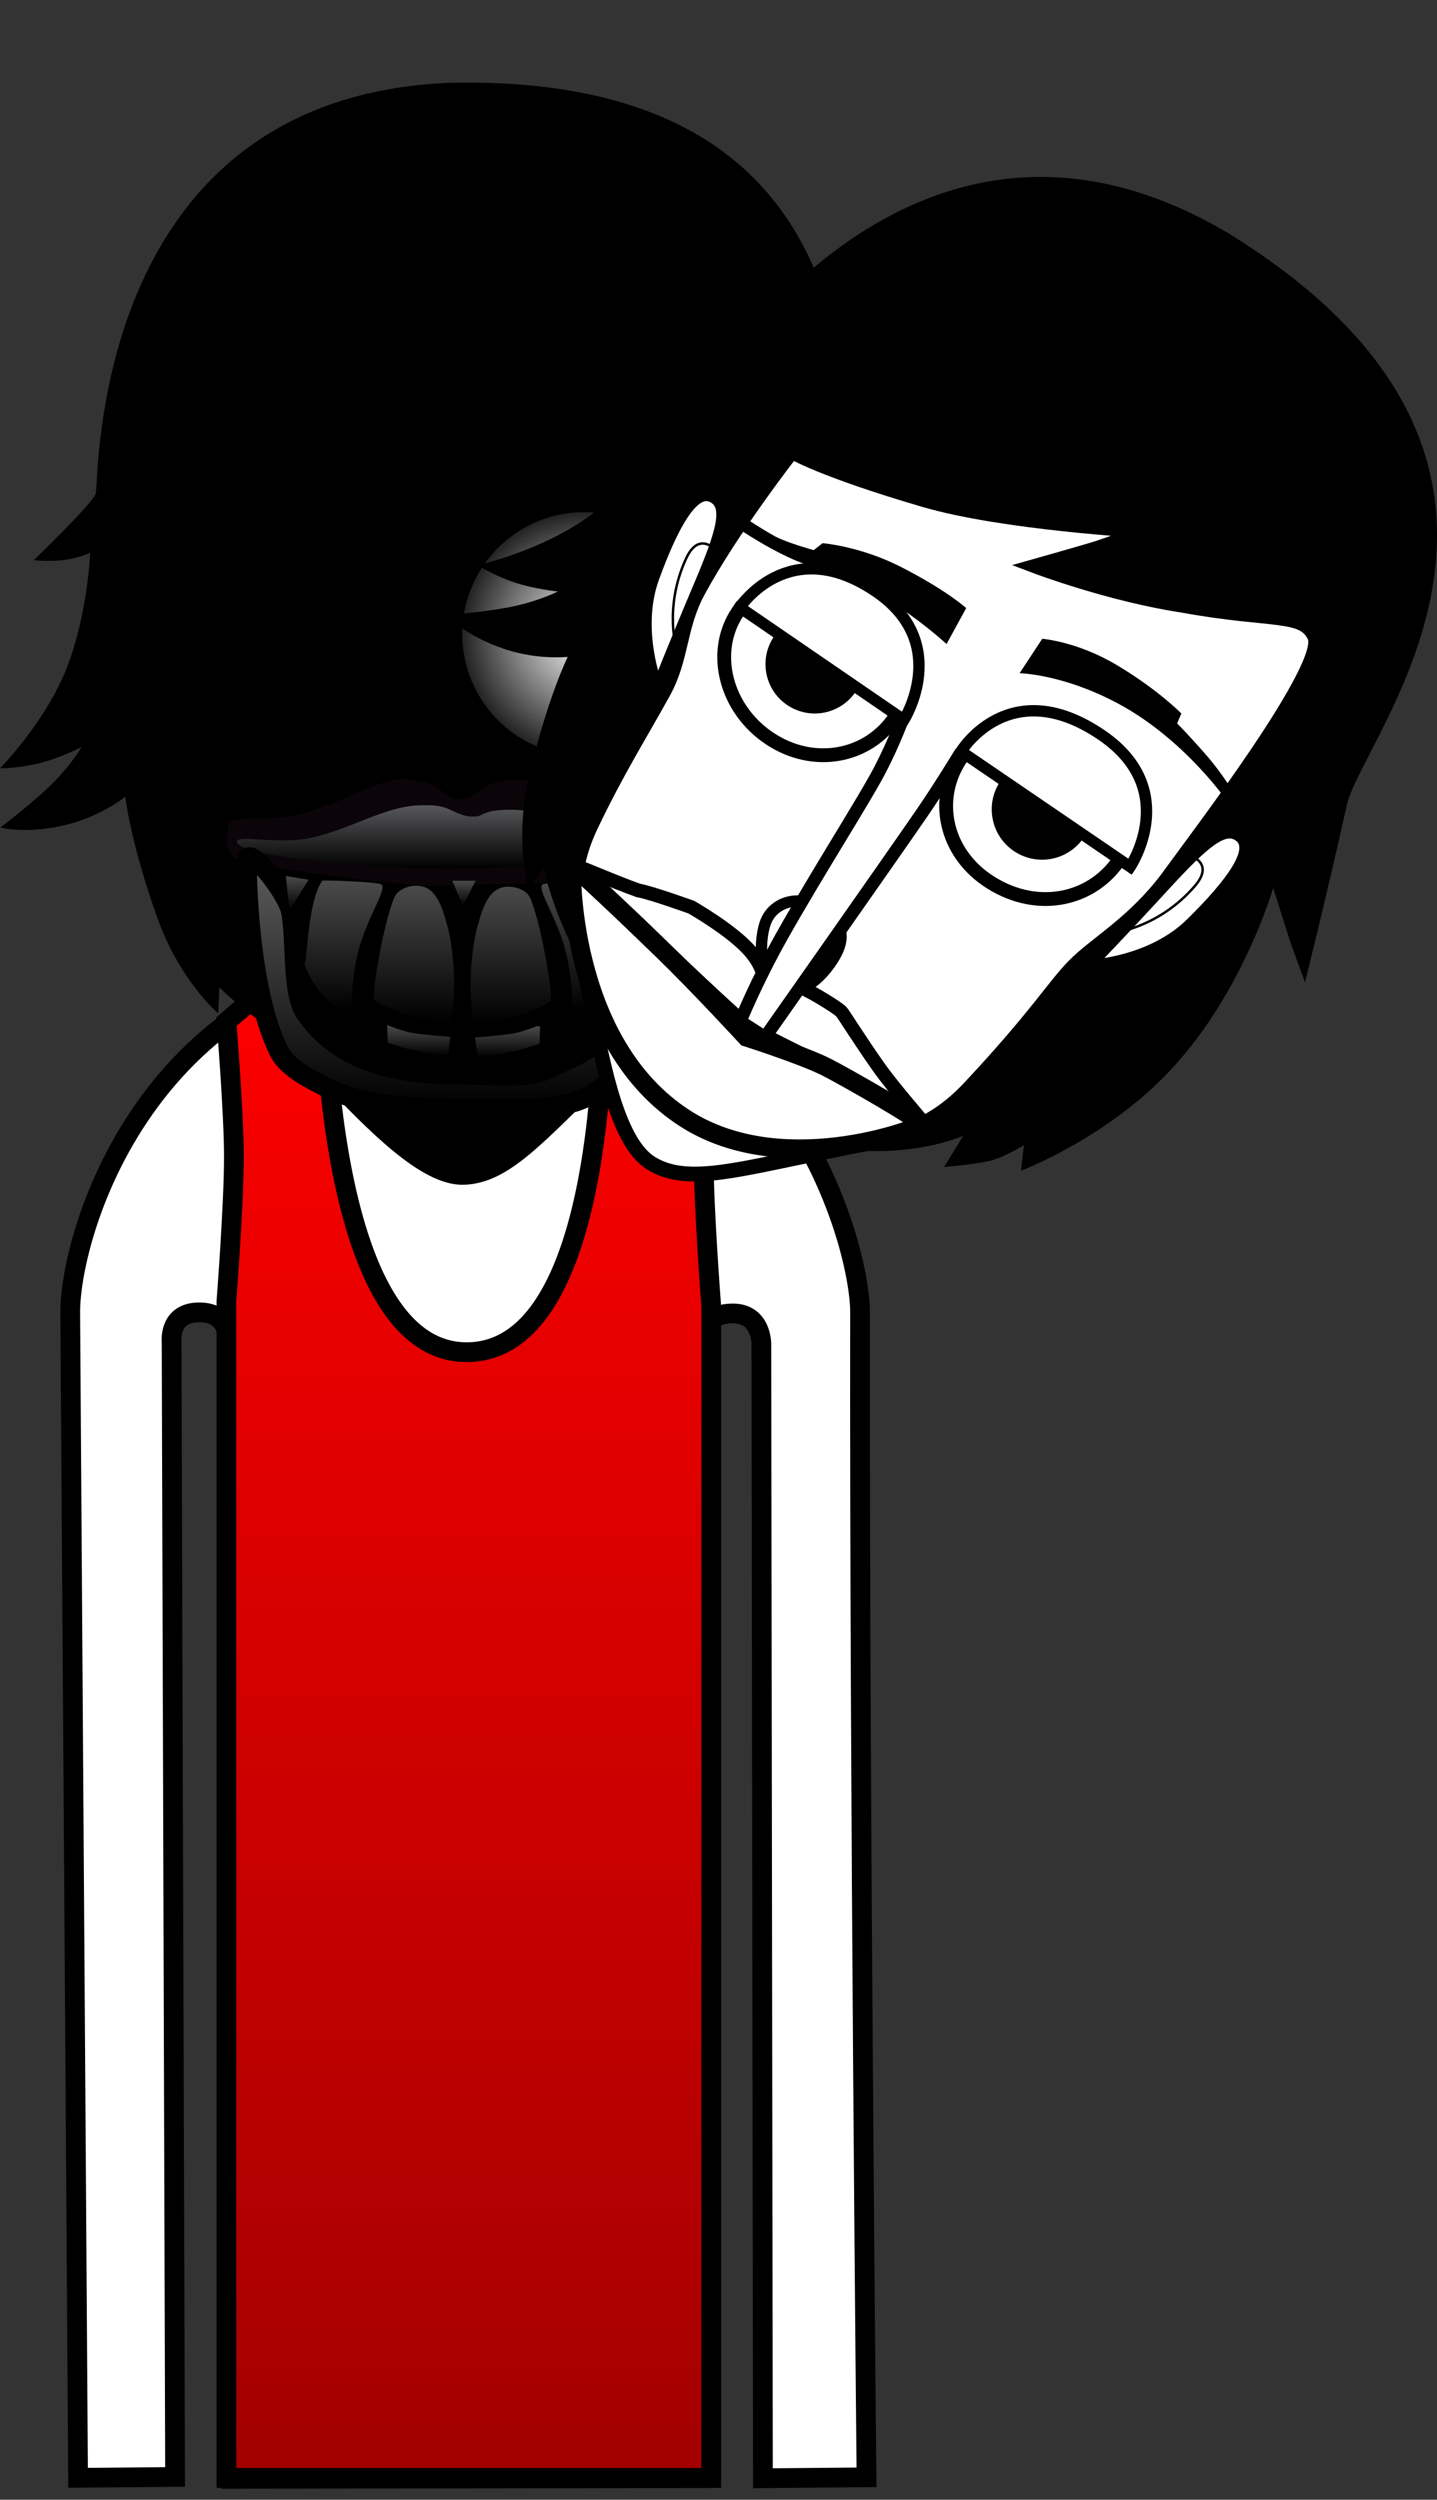 <svg version="1.1" xmlns="http://www.w3.org/2000/svg" xmlns:xlink="http://www.w3.org/1999/xlink" width="145.648" height="253.225" viewBox="0,0,145.648,253.225"><rect x="0" y="0" width="145.648" height="253.225" fill="#333333" stroke="none"/><defs><linearGradient x1="240.635" y1="150.326" x2="240.635" y2="304.406" gradientUnits="userSpaceOnUse" id="color-1"><stop offset="0" stop-color="#ff0000"/><stop offset="1" stop-color="#a20000"/></linearGradient><radialGradient cx="252.32" cy="117.62" r="12.849" gradientUnits="userSpaceOnUse" id="color-2"><stop offset="0" stop-color="#ffffff"/><stop offset="1" stop-color="#1a1a1a"/></radialGradient><linearGradient x1="240.387" y1="134.961" x2="240.387" y2="141.384" gradientUnits="userSpaceOnUse" id="color-3"><stop offset="0" stop-color="#58575a"/><stop offset="1" stop-color="#000000"/></linearGradient><linearGradient x1="240.524" y1="140.219" x2="240.524" y2="165.736" gradientUnits="userSpaceOnUse" id="color-4"><stop offset="0" stop-color="#5f5f5f"/><stop offset="1" stop-color="#000000"/></linearGradient><linearGradient x1="251.948" y1="142.588" x2="251.948" y2="155.848" gradientUnits="userSpaceOnUse" id="color-5"><stop offset="0" stop-color="#4a4a4a"/><stop offset="1" stop-color="#000000"/></linearGradient><linearGradient x1="240.139" y1="142.611" x2="240.139" y2="145.16" gradientUnits="userSpaceOnUse" id="color-6"><stop offset="0" stop-color="#4a4a4a"/><stop offset="1" stop-color="#000000"/></linearGradient><linearGradient x1="244.898" y1="143.211" x2="244.898" y2="157.03" gradientUnits="userSpaceOnUse" id="color-7"><stop offset="0" stop-color="#4a4a4a"/><stop offset="1" stop-color="#000000"/></linearGradient><linearGradient x1="244.468" y1="157.286" x2="244.468" y2="160.426" gradientUnits="userSpaceOnUse" id="color-8"><stop offset="0" stop-color="#4a4a4a"/><stop offset="1" stop-color="#000000"/></linearGradient><linearGradient x1="235.066" y1="143.116" x2="235.066" y2="156.934" gradientUnits="userSpaceOnUse" id="color-9"><stop offset="0" stop-color="#4a4a4a"/><stop offset="1" stop-color="#000000"/></linearGradient><linearGradient x1="235.556" y1="157.229" x2="235.556" y2="160.368" gradientUnits="userSpaceOnUse" id="color-10"><stop offset="0" stop-color="#4a4a4a"/><stop offset="1" stop-color="#000000"/></linearGradient><linearGradient x1="244.66" y1="157.343" x2="244.66" y2="160.483" gradientUnits="userSpaceOnUse" id="color-11"><stop offset="0" stop-color="#4a4a4a"/><stop offset="1" stop-color="#000000"/></linearGradient><linearGradient x1="257.237" y1="142.42" x2="257.237" y2="145.797" gradientUnits="userSpaceOnUse" id="color-12"><stop offset="0" stop-color="#4a4a4a"/><stop offset="1" stop-color="#000000"/></linearGradient><linearGradient x1="223.239" y1="142.131" x2="223.239" y2="145.625" gradientUnits="userSpaceOnUse" id="color-13"><stop offset="0" stop-color="#4a4a4a"/><stop offset="1" stop-color="#000000"/></linearGradient><linearGradient x1="227.94" y1="142.588" x2="227.94" y2="155.848" gradientUnits="userSpaceOnUse" id="color-14"><stop offset="0" stop-color="#4a4a4a"/><stop offset="1" stop-color="#000000"/></linearGradient></defs><g transform="translate(-193.117,-53.388)"><g data-paper-data="{&quot;isPaintingLayer&quot;:true}" fill-rule="nonzero" stroke-linejoin="miter" stroke-miterlimit="10" stroke-dasharray="" stroke-dashoffset="0" style="mix-blend-mode: normal"><path d="M194.409,306.613v-253.225h91.182v253.225z" fill-opacity="0.01" fill="#000000" stroke="none" stroke-width="0" stroke-linecap="butt"/><path d="M201.03,304.392c0,0 -0.635,-94.384 -0.793,-118.012c-0.055,-8.153 8.187,-36.761 40.202,-36.921c31.602,-0.158 39.857,29.487 39.849,36.897c-0.077,46.243 0.654,117.986 0.654,117.986l-10.497,0.096l-0.159,-114.843c0,0 0.075,-3.099 -2.816,-3.154c-3.434,-0.065 -2.945,3.116 -2.945,3.116l0.205,114.87l-48.214,0.072l-0.305,-115.233c0,0 0.279,-2.919 -2.886,-2.934c-3.111,-0.015 -2.816,2.909 -2.816,2.909l0.353,115.067z" fill="#ffffff" stroke="#000000" stroke-width="2" stroke-linecap="butt"/><path d="M255.628,200.334c-0.571,0 -1.034,-0.463 -1.034,-1.034c0,-0.571 0.463,-1.034 1.034,-1.034c0.571,0 1.034,0.463 1.034,1.034c0,0.571 -0.463,1.034 -1.034,1.034z" fill="#000000" stroke="none" stroke-width="1.5" stroke-linecap="butt"/><path d="M250.368,204.569c-4.463,-0.314 -6.552,-1.794 -6.17,-2.58c0.118,-0.242 2.846,1.064 6.97,1.305c6.409,0.375 8.51,-0.632 8.51,-0.632v1.346c0,0 -2.413,1.047 -9.311,0.561z" fill="#000000" stroke="#000000" stroke-width="0" stroke-linecap="butt"/><path d="M222.555,199.3c0,-0.571 0.463,-1.034 1.034,-1.034c0.571,0 1.034,0.463 1.034,1.034c0,0.571 -0.463,1.034 -1.034,1.034c-0.571,0 -1.034,-0.463 -1.034,-1.034z" fill="#000000" stroke="none" stroke-width="1.5" stroke-linecap="butt"/><path d="M228.849,204.569c-6.897,0.486 -9.311,-0.561 -9.311,-0.561v-1.346c0,0 2.101,1.007 8.51,0.632c4.124,-0.241 6.853,-1.547 6.97,-1.305c0.383,0.786 -1.706,2.266 -6.17,2.58z" fill="#000000" stroke="#000000" stroke-width="0" stroke-linecap="butt"/><path d="M240.129,261.121c-0.819,0 -1.483,-0.664 -1.483,-1.483c0,-0.819 0.664,-1.483 1.483,-1.483c0.819,0 1.483,0.664 1.483,1.483c0,0.819 -0.664,1.483 -1.483,1.483z" data-paper-data="{&quot;index&quot;:null}" fill="#000000" stroke="none" stroke-width="1.5" stroke-linecap="butt"/><path d="M216.066,304.406v-119.201c0,0 0.757,-9.731 0.757,-14.639c0,-4.498 -0.757,-13.687 -0.757,-13.687c0,0 2.673,-2.353 4.656,-3.748c1.983,-1.395 5.172,-2.804 5.172,-2.804c0,0 -0.602,40.109 14.56,40.039c15.435,-0.072 13.832,-40.039 13.832,-40.039c0,0 3.913,1.52 6.166,2.947c2.253,1.427 4.754,3.605 4.754,3.605c0,0 -0.757,9.425 -0.757,14.192c0,4.842 0.757,14.639 0.757,14.639v118.697z" fill="url(#color-1)" stroke="#000000" stroke-width="2" stroke-linecap="butt"/><path d="M196.539,110.134c0,0 6.163,-5.922 6.292,-6.788c0.337,-2.271 -0.168,-40.173 35.968,-41.574c44.636,-0.914 39.015,35.349 41.531,42.19c3.45,9.381 6.157,17.4 6.157,17.4c0,0 -2.767,-2.054 -4.08,-3.134c-1.224,-1.008 -3.801,-3.146 -3.801,-3.146c0,0 3.091,10.348 1.311,20.695c-1.562,9.481 -7.298,17.225 -7.298,17.225l-1.155,-2.347c0,0 -1.023,2.198 -2.16,3.333c-1.137,1.135 -3.439,2.913 -3.439,2.913l-0.092,-3.704c0,0 -7.06,11.018 -24.351,10.872c-16.306,-0.255 -26.072,-10.675 -26.072,-10.675l-0.116,2.655c0,0 -3.895,-3.293 -6.181,-9.708c-2.725,-7.646 -3.239,-12.243 -3.239,-12.243c0,0 -2.339,1.899 -5.717,2.774c-4.233,1.097 -6.947,0.345 -6.947,0.345c0,0 3.608,-2.717 5.584,-4.77c1.76,-1.828 2.647,-3.377 2.647,-3.377c0,0 -2.108,1.085 -4.233,1.618c-2.217,0.556 -4.03,0.531 -4.03,0.531c0,0 4.975,-5.037 7.031,-10.874c1.941,-5.511 2.1,-10.957 2.1,-10.957c0,0 -1.362,0.662 -3.33,0.795c-1.248,0.085 -2.378,-0.049 -2.378,-0.049z" fill="#000000" stroke="none" stroke-width="1.5" stroke-linecap="butt"/><path d="M212.698,121.455c-0.577,-7.293 0.335,-17.154 0.335,-17.154c0,0 3.411,-0.041 13.914,-3.144c8.07,-2.384 20.547,-9.487 20.547,-9.487c0,0 -2.16,3.005 -3.408,4.46c-1.327,1.547 -3.993,4.563 -3.993,4.563c0,0 7.838,-1.668 14.675,-4.729c8.568,-3.536 10.593,-6.053 12.95,-4.593c2.783,1.724 1.03,23.183 0.718,28.741c-0.422,5.669 -2.533,9.5 -3.15,12.521c-0.617,3.021 -0.41,6.137 -2.206,16.04c-1.121,6.18 -4.162,8.925 -10.019,14.661c-5.858,5.736 -9.054,9.253 -13.014,9.322c-3.811,0.066 -8.936,-5.1 -13.935,-10.382c-5.324,-5.625 -8.875,-8.477 -9.716,-15.14c-0.757,-6 -0.777,-9.909 -1.123,-15.248c-0.253,-3.903 -2.261,-6.445 -2.576,-10.428z" fill="#000000" stroke="#000000" stroke-width="1.5" stroke-linecap="butt"/><path d="M260.768,106.335c0,0 1.524,0.318 4.256,1.11c2.495,0.724 4.449,1.744 4.449,1.744l0.195,1.17c0,0 -7.25,-3.13 -15.116,-2.471c-6.29,0.527 -9.963,2.812 -9.963,2.812l0.046,-4.177c0,0 3.127,-1.704 7.864,-1.856c4.904,-0.157 8.091,0.591 8.091,0.591z" data-paper-data="{&quot;index&quot;:null}" fill="#000000" stroke="none" stroke-width="1.5" stroke-linecap="butt"/><path d="M244.265,120.976c0.204,-4.888 4.453,-8.858 9.77,-8.858c5.318,0 9.275,3.966 9.275,8.858c0,4.892 -3.886,9.071 -9.7,9.142c-5.53,0.067 -9.558,-4.037 -9.345,-9.142z" fill="#000000" stroke="#000000" stroke-width="1.4" stroke-linecap="butt"/><path d="M248.868,121.061c0,-2.818 2.285,-5.103 5.103,-5.103c2.818,0 5.103,2.285 5.103,5.103c0,2.818 -2.285,5.103 -5.103,5.103c-2.818,0 -5.103,-2.285 -5.103,-5.103z" fill="#000000" stroke="none" stroke-width="1.5" stroke-linecap="butt"/><path d="M243.888,120.574c0,0 -0.247,-9.458 11.198,-9.103c9.714,0.333 9.547,9.652 9.547,9.652z" fill="#000000" stroke="#000000" stroke-width="1.15" stroke-linecap="butt"/><path d="M220.67,110.431c0,0 3.37,-1.819 8.032,-2.282c5.167,-0.513 7.768,-0.066 7.768,-0.066l0.295,4.137c0,0 -3.836,-0.681 -8.018,-0.521c-5.593,0.213 -6.645,1.433 -10.898,1.891c-3.644,0.393 -6.737,0.159 -6.737,0.159l-0.026,-1.232c0,0 3.595,0.074 5.234,-0.068c1.352,-0.117 3.976,-0.938 3.976,-0.938z" fill="#000000" stroke="none" stroke-width="1.5" stroke-linecap="butt"/><path d="M265.169,117.62c0,7.096 -5.753,12.849 -12.849,12.849c-7.096,0 -12.849,-5.753 -12.849,-12.849c0,-7.096 5.753,-12.849 12.849,-12.849c7.096,0 12.849,5.753 12.849,12.849z" fill="url(#color-2)" stroke="#000000" stroke-width="1" stroke-linecap="butt"/><path d="M240.815,149.43c0.218,0.019 0.539,-1.142 2.078,-1.651c1.487,-0.492 3.605,-0.336 4.905,-0.202c1.433,0.432 8.883,3.575 8.883,3.575c0,0 -6.516,0.57 -9.362,0.888c-2.385,0.266 -6.752,0.893 -6.752,0.893l-17.805,-3.494c0,0 1.639,-0.329 4.068,-1.065c2.806,-0.851 3.581,-1.22 4.45,-1.32c2.064,-0.239 4.506,-0.232 6.832,0.44c2.493,0.72 2.487,1.919 2.704,1.937z" fill="#ffffff" stroke="#000000" stroke-width="1.25" stroke-linecap="butt"/><path d="M239.605,160.137c-13.24,-0.266 -17.937,-10.564 -17.937,-10.564c0,0 6.205,1.06 9.194,1.69c3.088,0.65 5.728,1.848 9.579,1.994c3.851,0.146 5.95,-1.012 8.28,-1.23c1.807,-0.169 8.199,-0.507 8.199,-0.507c0,0 -2.897,8.908 -17.316,8.618z" fill="#ffffff" stroke="#000000" stroke-width="1.25" stroke-linecap="butt"/><path d="M243.769,145.081c-0.114,1.761 -1.367,3.053 -3.534,3.053c-2.168,0 -3.321,-2.14 -3.321,-3.905c0,-1.765 1.153,-2.485 3.321,-2.485c2.168,0 3.685,1.004 3.534,3.337z" fill="#ffffff" stroke="#000000" stroke-width="1" stroke-linecap="butt"/><path d="M258.741,152.966c0,6.256 -8.025,11.328 -17.924,11.328c-9.899,0 -17.924,-5.072 -17.924,-11.328c0,-3.096 -5.554,-10.921 -2.369,-12.965c3.251,-2.087 15.292,1.638 20.292,1.638c6.606,0 16.574,-2.617 19.683,0.745c1.55,1.676 -1.759,8.501 -1.759,10.583z" fill="#000000" stroke="none" stroke-width="0" stroke-linecap="butt"/><path d="M262.702,137.331c1.765,0.97 -0.132,3.765 -1.309,4.475c-1.588,0.959 -23.857,1.288 -24.777,1.288c-2.034,0 -14.545,-1.402 -19.023,-2.497c-2.22,-0.543 -1.349,-2.923 -1.349,-3.682c0,-1.005 4.483,-0.165 7.809,-1.187c4.247,-1.306 7.884,-3.427 9.59,-3.427c0.483,0 1.914,0.022 3.32,0.635c0.885,0.386 1.761,1.477 2.385,1.462c2.066,-0.051 2.558,-1.456 4.211,-1.804c0.603,-0.127 2.446,-0.45 4.201,0.07c2.039,0.604 4.142,2.128 6.924,2.986c2.948,0.91 6.665,0.938 8.018,1.682z" fill="#0b0509" stroke="none" stroke-width="0" stroke-linecap="butt"/><path d="M263.644,138.959c0,1.598 -18.692,2.425 -25.355,2.425c-6.664,0 -21.159,-1.139 -21.159,-2.738c0,-0.728 4.076,0.321 7.431,-0.365c4.006,-0.819 7.653,-3.311 11.28,-3.311c0.485,0 1.719,-0.106 2.82,0.406c0.655,0.305 1.501,0.708 2.075,0.721c1.224,0.026 0.761,-0.063 1.786,-0.415c0.981,-0.338 3.109,-0.317 3.961,-0.147c3.202,0.639 6.838,2.664 9.905,3.076c3.414,0.458 7.255,-0.243 7.255,0.349z" fill="url(#color-3)" stroke="none" stroke-width="0" stroke-linecap="butt"/><path d="M222.59,145.685c0.591,2.82 0.036,8.22 1.492,10.344c3.791,5.526 10.451,6.226 15.918,6.226c3.394,0 6.646,0.609 9.326,-0.865c1.149,-0.632 3.738,-1.486 4.915,-3.132c2.621,-3.664 2.996,-10.116 4.54,-14.286c1.215,-3.281 4.124,-3.524 4.126,-3.459c0.014,0.456 -0.125,1.208 -0.532,3.498c-0.723,4.066 -1.74,9.362 -1.74,9.999c0,2.461 -1.772,4.829 -3.584,6.54c-0.251,0.237 -2.561,3.49 -5.588,4.437c-3.199,1.001 -6.69,0.709 -10.588,0.709c-5.956,0 -11.022,-0.181 -15.054,-2.35c-1.016,-0.547 -3.546,-1.706 -4.416,-3.434c-2.898,-5.755 -3.262,-16.361 -3.262,-19.238c0,-1.998 4.049,3.106 4.448,5.01z" data-paper-data="{&quot;index&quot;:null}" fill="url(#color-4)" stroke="#000000" stroke-width="2" stroke-linecap="butt"/><g stroke="none" stroke-width="0" stroke-linecap="butt"><path d="M250.263,149.084c-0.922,-3.049 -2.672,-5.58 -2.183,-6.084c0.274,-0.283 5.969,-0.468 6.021,-0.396c1.449,2.029 1.516,7.765 1.797,8.512c0.047,0.125 -1.24,2.849 -2.565,3.823c-0.6,0.441 -1.774,0.645 -2.075,0.904c-0.204,0.176 0.019,-3.403 -0.996,-6.759z" fill="url(#color-5)"/><path d="M240.033,145.16l-1.069,-2.549h2.351z" fill="url(#color-6)"/><path d="M248.959,154.765c-0.01,0.03 -0.918,0.75 -2.847,1.335c-1.27,0.385 -3.087,0.703 -4.048,0.847c-0.357,0.053 -0.595,0.083 -0.643,0.083c-0.732,0 -0.9,-6.051 0.055,-9.632c0.374,-1.4 0.862,-3.268 2.078,-3.931c1.064,-0.58 2.86,-0.126 3.3,0.889c1.163,2.682 2.289,9.824 2.104,10.41z" fill="url(#color-7)"/><path d="M241.518,160.426l-0.255,-1.946c0,0 2.801,-0.199 3.944,-0.412c0.962,-0.179 2.466,-0.782 2.466,-0.782l-0.066,1.774c0,0 -1.403,0.502 -2.407,0.727c-1.025,0.23 -3.682,0.639 -3.682,0.639z" fill="url(#color-8)"/><path d="M233.108,144.26c0.44,-1.014 2.236,-1.469 3.3,-0.889c1.216,0.663 1.705,2.531 2.078,3.931c0.956,3.581 0.788,9.632 0.055,9.632c-0.048,0 -0.287,-0.029 -0.643,-0.083c-0.96,-0.144 -2.777,-0.462 -4.048,-0.847c-1.929,-0.585 -2.837,-1.304 -2.847,-1.335c-0.186,-0.586 0.94,-7.728 2.104,-10.41z" data-paper-data="{&quot;index&quot;:null}" fill="url(#color-9)"/><path d="M234.824,159.729c-1.005,-0.225 -2.407,-0.727 -2.407,-0.727l-0.066,-1.774c0,0 1.504,0.603 2.466,0.782c1.143,0.213 3.944,0.412 3.944,0.412l-0.255,1.946c0,0 -2.657,-0.409 -3.682,-0.639z" data-paper-data="{&quot;index&quot;:null}" fill="url(#color-10)"/><path d="M241.71,160.483l-0.255,-1.946c0,0 2.801,-0.199 3.944,-0.412c0.962,-0.179 2.466,-0.782 2.466,-0.782l-0.066,1.774c0,0 -1.403,0.502 -2.407,0.727c-1.025,0.23 -3.682,0.639 -3.682,0.639z" data-paper-data="{&quot;index&quot;:null}" fill="url(#color-11)"/><path d="M257.13,145.797l-1.069,-3.378h2.351z" fill="url(#color-12)"/><path d="M222.455,145.625l-0.372,-3.495l2.313,0.378z" fill="url(#color-13)"/><path d="M228.628,155.842c-0.301,-0.258 -1.475,-0.462 -2.075,-0.904c-1.324,-0.974 -2.612,-3.698 -2.565,-3.823c0.282,-0.747 0.348,-6.483 1.797,-8.512c0.052,-0.072 5.747,0.113 6.021,0.396c0.489,0.504 -1.261,3.035 -2.183,6.084c-1.015,3.355 -0.792,6.934 -0.996,6.759z" data-paper-data="{&quot;index&quot;:null}" fill="url(#color-14)"/></g><g><path d="M255.832,94.762c0,0 8.388,-1.644 8.964,-2.302c1.512,-1.727 21.602,-33.871 52.746,-15.491c38.028,23.391 13.674,50.84 12.087,57.955c-2.176,9.755 -4.241,17.963 -4.241,17.963c0,0 -1.215,-3.224 -1.734,-4.843c-0.484,-1.51 -1.494,-4.703 -1.494,-4.703c0,0 -3.002,10.374 -10.099,18.111c-6.445,7.127 -15.46,10.534 -15.46,10.534l0.299,-2.599c0,0 -2.05,1.295 -3.62,1.633c-1.571,0.339 -4.468,0.588 -4.468,0.588l1.927,-3.165c0,0 -11.9,5.443 -26.36,-4.038c-13.573,-9.04 -16.145,-23.087 -16.145,-23.087l-1.535,2.169c0,0 -1.493,-4.877 0.056,-11.508c1.846,-7.904 3.903,-12.048 3.903,-12.048c0,0 -2.995,0.331 -6.309,-0.761c-4.153,-1.369 -6.028,-3.469 -6.028,-3.469c0,0 4.504,-0.332 7.277,-0.989c2.47,-0.585 4.053,-1.407 4.053,-1.407c0,0 -2.359,-0.229 -4.435,-0.93c-2.166,-0.732 -3.676,-1.735 -3.676,-1.735c0,0 6.91,-1.543 11.798,-5.339c4.615,-3.584 7.696,-8.077 7.696,-8.077c0,0 -1.503,-0.181 -3.231,-1.134c-1.095,-0.604 -1.973,-1.328 -1.973,-1.328z" fill="#000000" stroke="none" stroke-width="1.5" stroke-linecap="butt"/><path d="M263.819,113.367c3.462,-6.445 9.566,-14.243 9.566,-14.243c0,0 2.89,1.811 13.402,4.887c8.076,2.363 22.412,3.144 22.412,3.144c0,0 -3.443,1.358 -5.28,1.906c-1.953,0.583 -5.827,1.676 -5.827,1.676c0,0 7.493,2.84 14.899,3.966c9.119,1.664 12.183,0.643 13.375,3.147c1.407,2.956 -11.681,20.051 -14.951,24.556c-3.423,4.539 -7.272,6.617 -9.426,8.823c-2.154,2.206 -3.666,4.938 -10.536,12.293c-4.288,4.59 -8.33,5.252 -16.36,6.905c-8.03,1.653 -12.621,2.88 -15.988,0.795c-3.24,-2.007 -4.753,-9.125 -6.098,-16.273c-1.432,-7.611 -2.874,-11.932 0.025,-17.989c2.611,-5.455 4.71,-8.752 7.309,-13.429c1.9,-3.419 1.587,-6.643 3.478,-10.163z" fill="#ffffff" stroke="#000000" stroke-width="1.5" stroke-linecap="butt"/><path d="M312.423,126.671c0,0 1.11,1.092 2.978,3.237c1.706,1.959 2.797,3.875 2.797,3.875l-0.469,1.09c0,0 -4.402,-6.556 -11.373,-10.259c-5.574,-2.961 -9.9,-3.028 -9.9,-3.028l2.299,-3.487c0,0 3.552,0.26 7.617,2.696c4.209,2.523 6.483,4.876 6.483,4.876z" data-paper-data="{&quot;index&quot;:null}" fill="#000000" stroke="none" stroke-width="1.5" stroke-linecap="butt"/><path d="M278.423,155.909c0.365,0.487 1.835,2.846 3.66,5.443c1.839,2.618 4.825,5.832 4.718,5.963c-0.136,0.165 -8.897,-5.457 -11.845,-6.872c-2.47,-1.186 -6.006,-3.027 -6.006,-3.027c0,0 -5.345,-4.822 -9.837,-9.24c-3.6,-3.541 -7.845,-7.025 -7.804,-7.11c0.056,-0.114 3.637,1.496 6.493,2.521c1.232,0.203 5.378,1.695 5.378,1.695c0,0 4.317,2.449 6.084,4.605c1.893,2.31 1.061,3.591 1.256,3.745c0,0 1.943,-0.83 3.131,-0.488c1.188,0.342 4.499,2.401 4.771,2.764z" fill="#ffffff" stroke="#000000" stroke-width="1.4" stroke-linecap="butt"/><path d="M260.278,149.645c3.725,3.619 8.502,8.811 8.502,8.811c0,0 5.711,1.825 8.095,3.029c1.849,0.933 9.814,5.476 9.649,5.814c-0.161,0.33 -14.576,5.959 -24.52,-0.98c-11.342,-7.819 -11.034,-25.102 -10.911,-25.224c0.123,-0.122 5.459,4.931 9.184,8.55z" fill="#ffffff" stroke="#000000" stroke-width="1.9" stroke-linecap="butt"/><path d="M271.127,153.067c-0.869,-0.56 -1.21,-4.657 -0.281,-6.56c0.832,-1.703 3.178,-2.507 5.256,-1.169c2.078,1.338 3.268,2.687 1.122,5.703c-1.821,2.56 -4.018,3.364 -6.097,2.026z" fill="#ffffff" stroke="#000000" stroke-width="1.15" stroke-linecap="butt"/><path d="M290.443,129.712c0,0 -2.062,3.394 -3.852,5.996c-3.545,5.153 -15.935,22.758 -15.935,22.758l-2.512,-1.607c0,0 1.583,-3.943 4.197,-8.596c3.538,-6.298 8.441,-13.944 9.984,-16.921c1.463,-2.823 2.34,-5.29 2.34,-5.29" fill="#ffffff" stroke="#000000" stroke-width="1.3" stroke-linecap="round"/><path d="M259.769,122.8c0,0 -2.244,-5.627 -0.326,-10.883c2.018,-5.531 4.039,-8.975 5.812,-8.142c1.773,0.833 0.987,3.462 -1.384,9.046c-2.37,5.585 -4.102,9.979 -4.102,9.979z" data-paper-data="{&quot;index&quot;:null}" fill="#ffffff" stroke="#000000" stroke-width="1" stroke-linecap="butt"/><path d="M261.735,119.37c0,0 -1.414,-4.387 0.943,-9.443c1.315,-2.82 3.048,-0.75 3.048,-0.75" fill="none" stroke="#000000" stroke-width="0.25" stroke-linecap="round"/><path d="M267.871,115.405c2.707,-4.075 8.905,-4.895 13.381,-1.922c4.476,2.974 5.291,8.458 2.584,12.533c-2.707,4.075 -8.227,5.163 -12.703,2.19c-4.476,-2.974 -5.969,-8.726 -3.262,-12.801z" fill="#ffffff" stroke="#000000" stroke-width="1.4" stroke-linecap="butt"/><path d="M271.539,117.906c1.527,-2.298 4.627,-2.923 6.925,-1.396c2.298,1.527 2.923,4.627 1.396,6.925c-1.527,2.298 -4.627,2.923 -6.925,1.396c-2.298,-1.527 -2.923,-4.627 -1.396,-6.925z" fill="#000000" stroke="none" stroke-width="1.5" stroke-linecap="butt"/><path d="M290.622,130.049c2.817,-4 8.539,-5.039 13.01,-2.161c4.472,2.878 5.652,8.355 3.004,12.469c-2.648,4.114 -8.177,5.524 -13.104,2.437c-4.686,-2.936 -5.852,-8.568 -2.91,-12.745z" fill="#ffffff" stroke="#000000" stroke-width="1.4" stroke-linecap="butt"/><path d="M294.446,132.612c1.525,-2.37 4.683,-3.055 7.053,-1.529c2.37,1.525 3.055,4.683 1.529,7.053c-1.525,2.37 -4.683,3.055 -7.053,1.529c-2.37,-1.525 -3.055,-4.683 -1.529,-7.053z" fill="#000000" stroke="none" stroke-width="1.5" stroke-linecap="butt"/><path d="M268.102,114.92c0,0 4.933,-7.546 13.691,-1.683c7.874,5.266 2.943,13.082 2.943,13.082z" fill="#ffffff" stroke="#000000" stroke-width="1.15" stroke-linecap="butt"/><path d="M290.522,129.507c0,0 4.912,-8.087 14.343,-1.594c7.988,5.538 2.803,13.283 2.803,13.283z" fill="#ffffff" stroke="#000000" stroke-width="1.15" stroke-linecap="butt"/><path d="M276.489,108.412c0,0 3.818,0.294 7.989,2.429c4.622,2.365 6.568,4.149 6.568,4.149l-1.991,3.639c0,0 -2.857,-2.648 -6.46,-4.778c-4.819,-2.848 -6.363,-2.392 -10.187,-4.308c-3.277,-1.642 -5.751,-3.513 -5.751,-3.513l0.645,-1.05c0,0 2.983,2.008 4.438,2.775c1.201,0.633 3.851,1.363 3.851,1.363z" fill="#000000" stroke="none" stroke-width="1.5" stroke-linecap="butt"/><path d="M311.115,143.23c4.102,-4.47 6.169,-6.274 7.661,-5.006c1.492,1.269 -0.806,4.534 -5.004,8.662c-3.99,3.923 -10.041,4.211 -10.041,4.211c0,0 3.283,-3.396 7.384,-7.866z" data-paper-data="{&quot;index&quot;:null}" fill="#ffffff" stroke="#000000" stroke-width="1" stroke-linecap="butt"/><path d="M313.663,140.033c0,0 2.602,0.72 0.579,3.085c-3.626,4.239 -8.205,4.769 -8.205,4.769" data-paper-data="{&quot;index&quot;:null}" fill="none" stroke="#000000" stroke-width="0.25" stroke-linecap="round"/></g></g></g></svg>